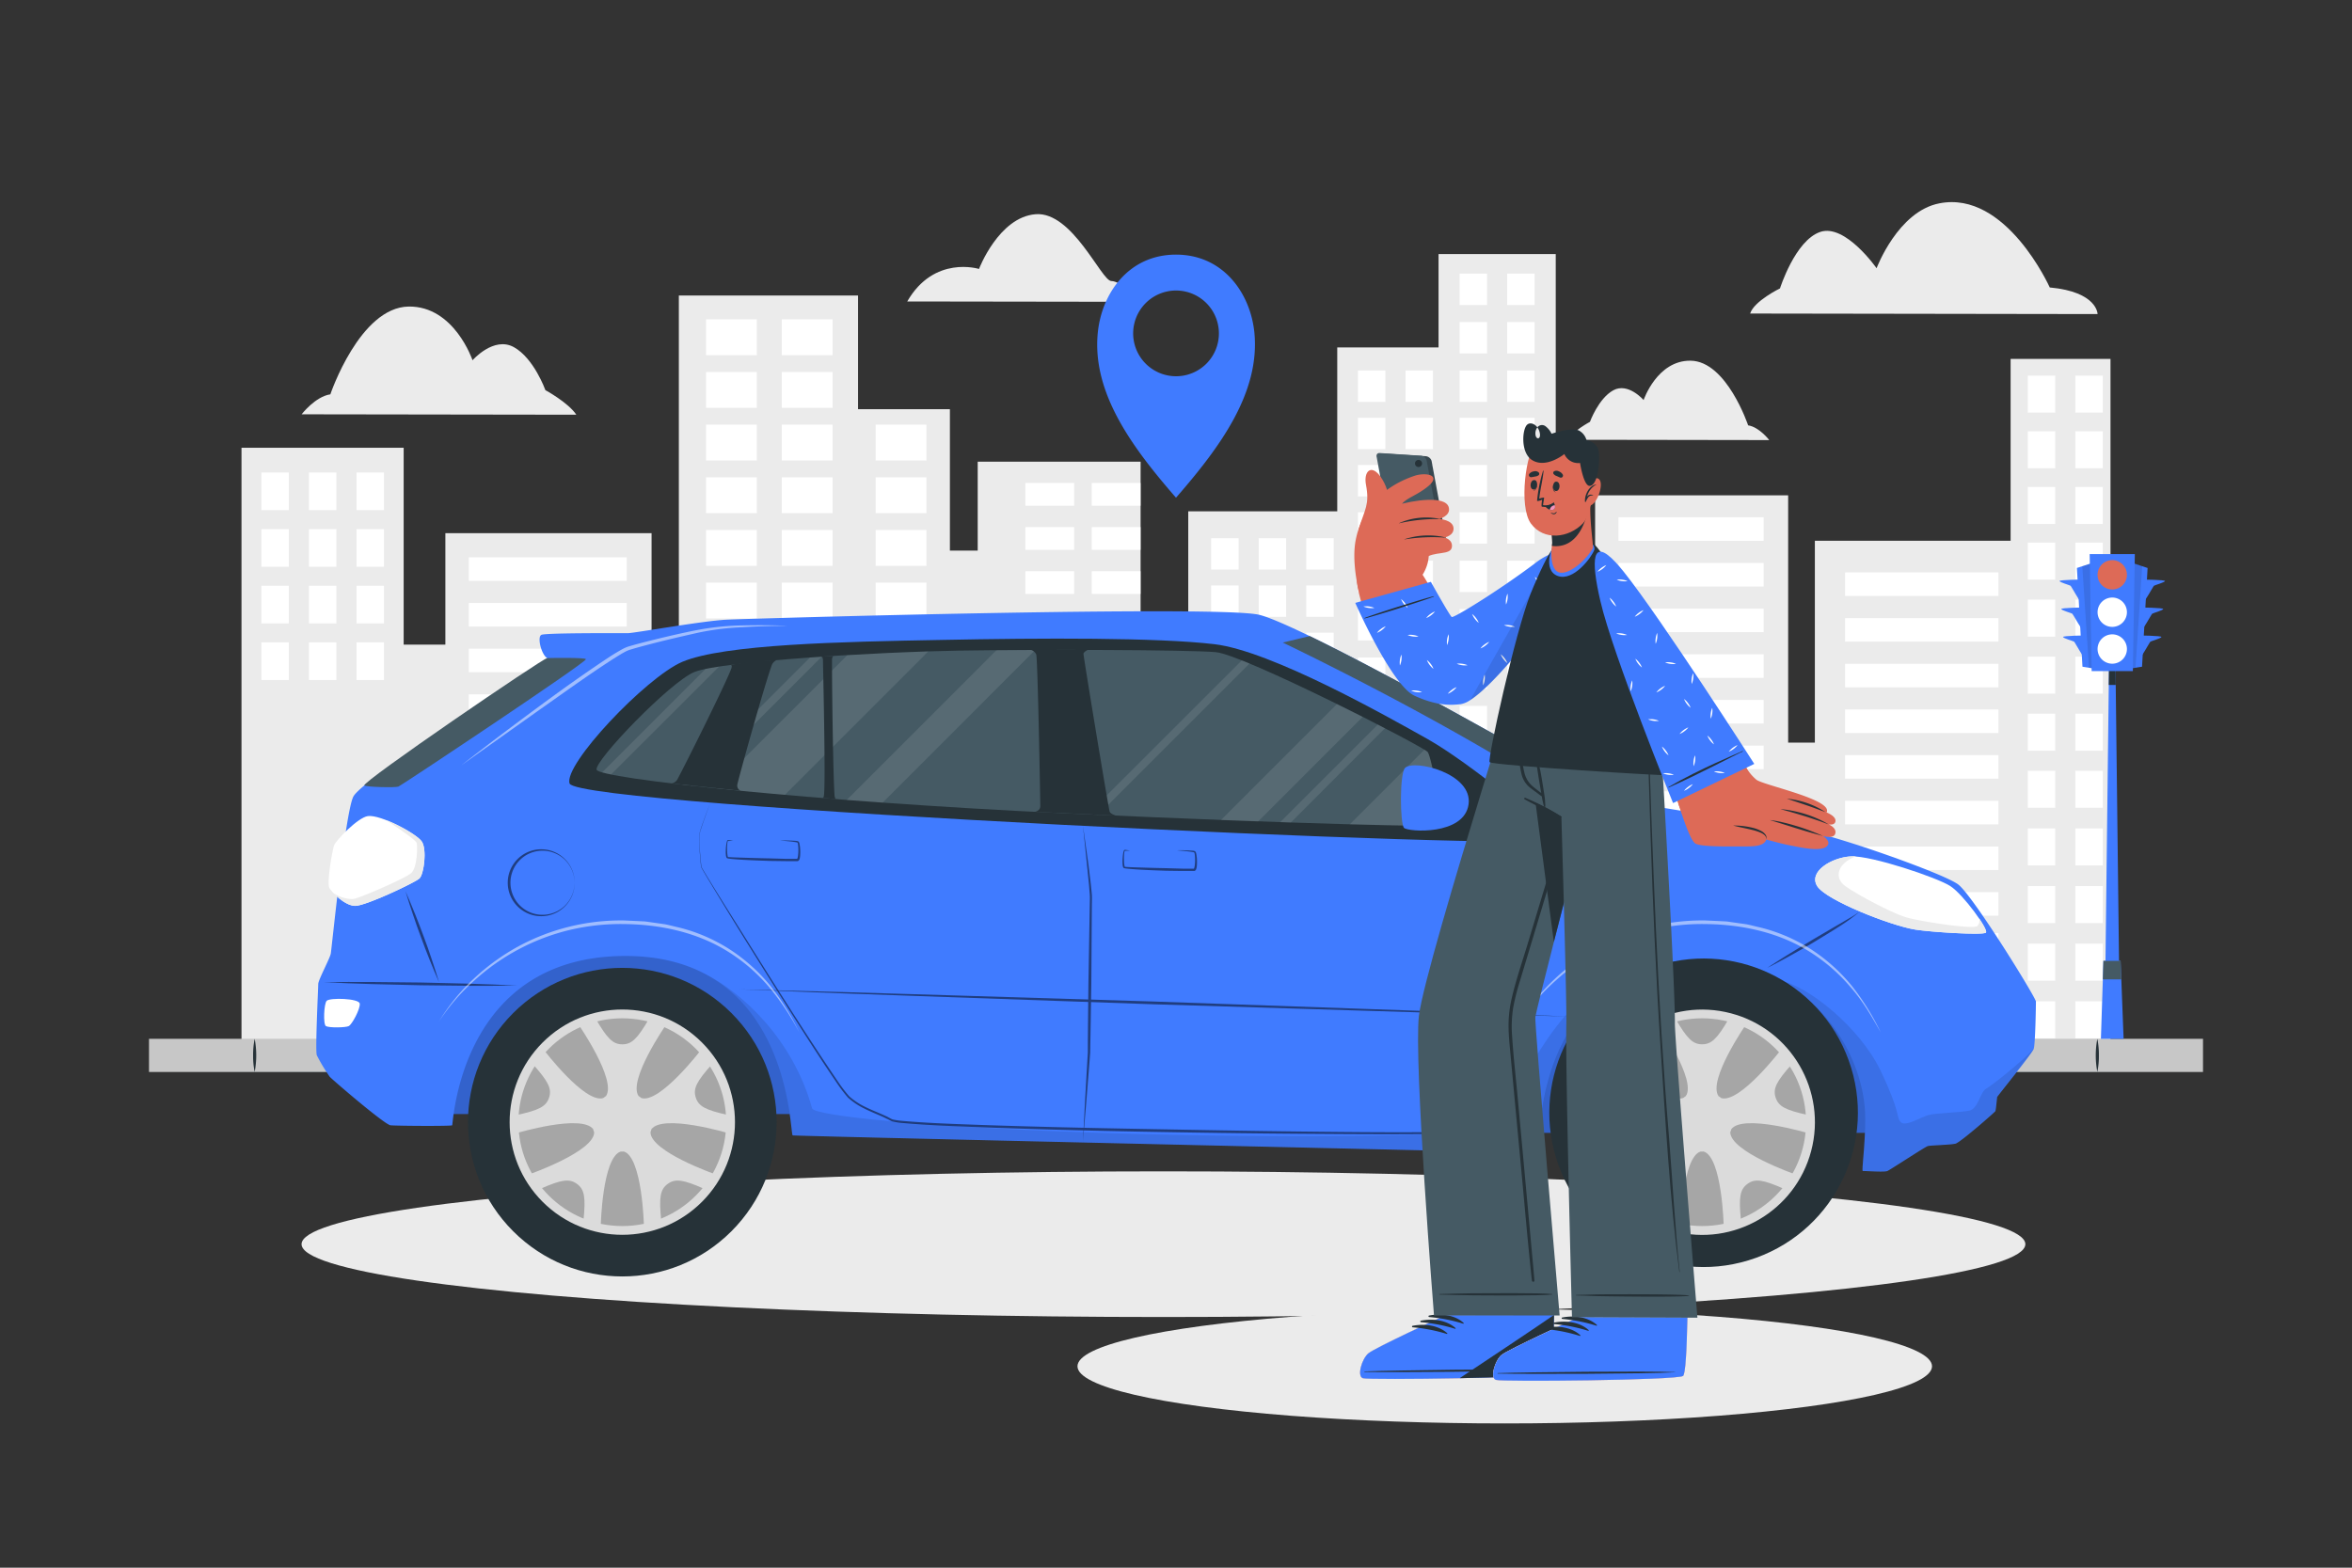 <svg xmlns="http://www.w3.org/2000/svg" viewBox="0 0 750 500"><rect x="0" y="0" width="750" height="500" fill="#333333" stroke="none"/><g id="freepik--background-complete--inject-6"><polygon points="77.01 142.81 128.72 142.81 128.72 205.6 142.02 205.6 142.02 170.05 207.77 170.05 207.77 226.34 216.47 226.34 216.47 94.25 273.61 94.25 273.61 130.51 302.9 130.51 302.9 175.61 311.77 175.61 311.77 147.25 363.71 147.25 363.71 231.91 378.91 231.91 378.91 163.08 426.42 163.08 426.42 110.81 458.72 110.81 458.72 81.03 496.09 81.03 496.09 213.08 508.65 213.08 508.65 157.98 570.2 157.98 570.2 236.85 578.72 236.85 578.72 172.47 641.14 172.47 641.14 114.47 672.99 114.47 672.99 337.29 77.01 337.29 77.01 142.81" style="fill:#ebebeb"></polygon><rect x="83.35" y="150.71" width="8.75" height="12" style="fill:#fff"></rect><rect x="98.52" y="150.71" width="8.75" height="12" style="fill:#fff"></rect><rect x="113.68" y="150.71" width="8.75" height="12" style="fill:#fff"></rect><rect x="83.35" y="168.77" width="8.75" height="12" style="fill:#fff"></rect><rect x="98.52" y="168.77" width="8.75" height="12" style="fill:#fff"></rect><rect x="113.68" y="168.77" width="8.75" height="12" style="fill:#fff"></rect><rect x="83.35" y="186.83" width="8.75" height="12" style="fill:#fff"></rect><rect x="98.52" y="186.83" width="8.75" height="12" style="fill:#fff"></rect><rect x="113.68" y="186.83" width="8.75" height="12" style="fill:#fff"></rect><rect x="83.35" y="204.89" width="8.75" height="12" style="fill:#fff"></rect><rect x="98.52" y="204.89" width="8.75" height="12" style="fill:#fff"></rect><rect x="113.68" y="204.89" width="8.75" height="12" style="fill:#fff"></rect><rect x="386.21" y="171.66" width="8.75" height="10.01" style="fill:#fff"></rect><rect x="401.37" y="171.66" width="8.75" height="10.01" style="fill:#fff"></rect><rect x="416.53" y="171.66" width="8.75" height="10.01" style="fill:#fff"></rect><rect x="386.21" y="186.73" width="8.75" height="10.01" style="fill:#fff"></rect><rect x="401.37" y="186.73" width="8.75" height="10.01" style="fill:#fff"></rect><rect x="416.53" y="186.73" width="8.75" height="10.01" style="fill:#fff"></rect><rect x="386.21" y="201.8" width="8.75" height="10.01" style="fill:#fff"></rect><rect x="401.37" y="201.8" width="8.75" height="10.01" style="fill:#fff"></rect><rect x="416.53" y="201.8" width="8.75" height="10.01" style="fill:#fff"></rect><rect x="386.21" y="216.86" width="8.75" height="10.01" style="fill:#fff"></rect><rect x="401.37" y="216.86" width="8.75" height="10.01" style="fill:#fff"></rect><rect x="416.53" y="216.86" width="8.75" height="10.01" style="fill:#fff"></rect><rect x="386.21" y="232.31" width="8.75" height="10.01" style="fill:#fff"></rect><rect x="401.37" y="232.31" width="8.75" height="10.01" style="fill:#fff"></rect><rect x="416.53" y="232.31" width="8.75" height="10.01" style="fill:#fff"></rect><rect x="386.21" y="247.75" width="8.75" height="10.01" style="fill:#fff"></rect><rect x="401.37" y="247.75" width="8.75" height="10.01" style="fill:#fff"></rect><rect x="416.53" y="247.75" width="8.75" height="10.01" style="fill:#fff"></rect><rect x="386.21" y="263.19" width="8.75" height="10.01" style="fill:#fff"></rect><rect x="401.37" y="263.19" width="8.75" height="10.01" style="fill:#fff"></rect><rect x="416.53" y="263.19" width="8.75" height="10.01" style="fill:#fff"></rect><rect x="386.21" y="278.63" width="8.75" height="10.01" style="fill:#fff"></rect><rect x="401.37" y="278.63" width="8.75" height="10.01" style="fill:#fff"></rect><rect x="416.53" y="278.63" width="8.75" height="10.01" style="fill:#fff"></rect><rect x="149.49" y="177.75" width="50.36" height="7.51" style="fill:#fff"></rect><rect x="149.49" y="192.32" width="50.36" height="7.51" style="fill:#fff"></rect><rect x="149.49" y="206.89" width="50.36" height="7.51" style="fill:#fff"></rect><rect x="149.49" y="221.45" width="50.36" height="7.51" style="fill:#fff"></rect><rect x="149.49" y="236.02" width="50.36" height="7.51" style="fill:#fff"></rect><rect x="149.49" y="250.59" width="50.36" height="7.51" style="fill:#fff"></rect><rect x="149.49" y="265.16" width="50.36" height="7.51" style="fill:#fff"></rect><rect x="149.49" y="279.72" width="50.36" height="7.51" style="fill:#fff"></rect><rect x="516.09" y="164.98" width="46.3" height="7.51" style="fill:#fff"></rect><rect x="516.09" y="179.55" width="46.3" height="7.51" style="fill:#fff"></rect><rect x="516.09" y="194.11" width="46.3" height="7.51" style="fill:#fff"></rect><rect x="516.09" y="208.68" width="46.3" height="7.51" style="fill:#fff"></rect><rect x="516.09" y="223.25" width="46.3" height="7.51" style="fill:#fff"></rect><rect x="516.09" y="237.81" width="46.3" height="7.51" style="fill:#fff"></rect><rect x="516.09" y="252.38" width="46.3" height="7.51" style="fill:#fff"></rect><rect x="516.09" y="266.95" width="46.3" height="7.51" style="fill:#fff"></rect><rect x="516.09" y="280.79" width="46.3" height="7.51" style="fill:#fff"></rect><rect x="516.09" y="294.63" width="46.3" height="7.51" style="fill:#fff"></rect><rect x="516.09" y="308.47" width="46.3" height="7.51" style="fill:#fff"></rect><rect x="516.09" y="322.32" width="46.3" height="7.51" style="fill:#fff"></rect><rect x="588.35" y="182.57" width="48.91" height="7.51" style="fill:#fff"></rect><rect x="588.35" y="197.14" width="48.91" height="7.51" style="fill:#fff"></rect><rect x="588.35" y="211.71" width="48.91" height="7.51" style="fill:#fff"></rect><rect x="588.35" y="226.28" width="48.91" height="7.51" style="fill:#fff"></rect><rect x="588.35" y="240.84" width="48.91" height="7.51" style="fill:#fff"></rect><rect x="588.35" y="255.41" width="48.91" height="7.51" style="fill:#fff"></rect><rect x="588.35" y="269.98" width="48.91" height="7.51" style="fill:#fff"></rect><rect x="588.35" y="284.54" width="48.91" height="7.51" style="fill:#fff"></rect><rect x="588.35" y="297.58" width="48.91" height="7.51" style="fill:#fff"></rect><rect x="588.35" y="310.62" width="48.91" height="7.51" style="fill:#fff"></rect><rect x="588.35" y="323.66" width="48.91" height="7.51" style="fill:#fff"></rect><rect x="326.97" y="154.04" width="15.55" height="7.25" style="fill:#fff"></rect><rect x="326.97" y="168.11" width="15.55" height="7.25" style="fill:#fff"></rect><rect x="326.97" y="182.18" width="15.55" height="7.25" style="fill:#fff"></rect><rect x="326.97" y="196.25" width="15.55" height="7.25" style="fill:#fff"></rect><rect x="326.97" y="210.31" width="15.55" height="7.25" style="fill:#fff"></rect><rect x="326.97" y="224.38" width="15.55" height="7.25" style="fill:#fff"></rect><rect x="326.97" y="238.45" width="15.55" height="7.25" style="fill:#fff"></rect><rect x="326.97" y="252.52" width="15.55" height="7.25" style="fill:#fff"></rect><rect x="348.13" y="154.04" width="15.55" height="7.25" style="fill:#fff"></rect><rect x="348.13" y="168.11" width="15.55" height="7.25" style="fill:#fff"></rect><rect x="348.13" y="182.18" width="15.55" height="7.25" style="fill:#fff"></rect><rect x="348.13" y="196.25" width="15.55" height="7.25" style="fill:#fff"></rect><rect x="348.13" y="210.31" width="15.55" height="7.25" style="fill:#fff"></rect><rect x="348.13" y="224.38" width="15.55" height="7.25" style="fill:#fff"></rect><rect x="348.13" y="238.45" width="15.55" height="7.25" style="fill:#fff"></rect><rect x="348.13" y="252.52" width="15.55" height="7.25" style="fill:#fff"></rect><rect x="225.14" y="101.85" width="16.2" height="11.43" style="fill:#fff"></rect><rect x="249.29" y="101.85" width="16.2" height="11.43" style="fill:#fff"></rect><rect x="225.14" y="118.65" width="16.2" height="11.43" style="fill:#fff"></rect><rect x="249.29" y="118.65" width="16.2" height="11.43" style="fill:#fff"></rect><rect x="225.14" y="135.44" width="16.2" height="11.43" style="fill:#fff"></rect><rect x="249.29" y="135.44" width="16.2" height="11.43" style="fill:#fff"></rect><rect x="225.14" y="152.24" width="16.2" height="11.43" style="fill:#fff"></rect><rect x="249.29" y="152.24" width="16.2" height="11.43" style="fill:#fff"></rect><rect x="225.14" y="169.04" width="16.2" height="11.43" style="fill:#fff"></rect><rect x="249.29" y="169.04" width="16.2" height="11.43" style="fill:#fff"></rect><rect x="225.14" y="185.83" width="16.2" height="11.43" style="fill:#fff"></rect><rect x="249.29" y="185.83" width="16.2" height="11.43" style="fill:#fff"></rect><rect x="225.14" y="202.63" width="16.2" height="11.43" style="fill:#fff"></rect><rect x="249.29" y="202.63" width="16.2" height="11.43" style="fill:#fff"></rect><rect x="225.14" y="219.42" width="16.2" height="11.43" style="fill:#fff"></rect><rect x="249.29" y="219.42" width="16.2" height="11.43" style="fill:#fff"></rect><rect x="279.23" y="135.44" width="16.2" height="11.43" style="fill:#fff"></rect><rect x="279.23" y="152.24" width="16.2" height="11.43" style="fill:#fff"></rect><rect x="279.23" y="169.04" width="16.2" height="11.43" style="fill:#fff"></rect><rect x="279.23" y="185.83" width="16.2" height="11.43" style="fill:#fff"></rect><rect x="279.23" y="202.63" width="16.2" height="11.43" style="fill:#fff"></rect><rect x="279.23" y="219.42" width="16.2" height="11.43" style="fill:#fff"></rect><rect x="225.14" y="236.02" width="16.2" height="11.43" style="fill:#fff"></rect><rect x="249.29" y="236.02" width="16.2" height="11.43" style="fill:#fff"></rect><rect x="279.23" y="236.02" width="16.2" height="11.43" style="fill:#fff"></rect><rect x="225.14" y="252.62" width="16.2" height="11.43" style="fill:#fff"></rect><rect x="249.29" y="252.62" width="16.2" height="11.43" style="fill:#fff"></rect><rect x="279.23" y="252.62" width="16.2" height="11.43" style="fill:#fff"></rect><rect x="225.14" y="269.21" width="16.2" height="11.43" style="fill:#fff"></rect><rect x="249.29" y="269.21" width="16.2" height="11.43" style="fill:#fff"></rect><rect x="279.23" y="269.21" width="16.2" height="11.43" style="fill:#fff"></rect><rect x="225.14" y="285.81" width="16.2" height="11.43" style="fill:#fff"></rect><rect x="249.29" y="285.81" width="16.2" height="11.43" style="fill:#fff"></rect><rect x="279.23" y="285.81" width="16.2" height="11.43" style="fill:#fff"></rect><rect x="225.14" y="302.4" width="16.2" height="11.43" style="fill:#fff"></rect><rect x="249.29" y="302.4" width="16.2" height="11.43" style="fill:#fff"></rect><rect x="279.23" y="302.4" width="16.2" height="11.43" style="fill:#fff"></rect><rect x="433.02" y="118.17" width="8.75" height="10.01" style="fill:#fff"></rect><rect x="448.18" y="118.17" width="8.75" height="10.01" style="fill:#fff"></rect><rect x="433.02" y="133.24" width="8.75" height="10.01" style="fill:#fff"></rect><rect x="448.18" y="133.24" width="8.75" height="10.01" style="fill:#fff"></rect><rect x="433.02" y="148.31" width="8.75" height="10.01" style="fill:#fff"></rect><rect x="448.18" y="148.31" width="8.75" height="10.01" style="fill:#fff"></rect><rect x="433.02" y="163.38" width="8.75" height="10.01" style="fill:#fff"></rect><rect x="448.18" y="163.38" width="8.75" height="10.01" style="fill:#fff"></rect><rect x="433.02" y="178.82" width="8.75" height="10.01" style="fill:#fff"></rect><rect x="448.18" y="178.82" width="8.75" height="10.01" style="fill:#fff"></rect><rect x="433.02" y="194.26" width="8.75" height="10.01" style="fill:#fff"></rect><rect x="448.18" y="194.26" width="8.75" height="10.01" style="fill:#fff"></rect><rect x="433.02" y="209.7" width="8.75" height="10.01" style="fill:#fff"></rect><rect x="448.18" y="209.7" width="8.75" height="10.01" style="fill:#fff"></rect><rect x="433.02" y="225.14" width="8.75" height="10.01" style="fill:#fff"></rect><rect x="448.18" y="225.14" width="8.75" height="10.01" style="fill:#fff"></rect><rect x="433.02" y="240.75" width="8.75" height="10.01" style="fill:#fff"></rect><rect x="448.18" y="240.75" width="8.75" height="10.01" style="fill:#fff"></rect><rect x="433.02" y="256.36" width="8.75" height="10.01" style="fill:#fff"></rect><rect x="448.18" y="256.36" width="8.75" height="10.01" style="fill:#fff"></rect><rect x="433.02" y="271.96" width="8.75" height="10.01" style="fill:#fff"></rect><rect x="448.18" y="271.96" width="8.75" height="10.01" style="fill:#fff"></rect><rect x="433.02" y="287.57" width="8.75" height="10.01" style="fill:#fff"></rect><rect x="448.18" y="287.57" width="8.75" height="10.01" style="fill:#fff"></rect><rect x="646.62" y="119.8" width="8.75" height="11.8" style="fill:#fff"></rect><rect x="661.78" y="119.8" width="8.75" height="11.8" style="fill:#fff"></rect><rect x="646.62" y="137.55" width="8.75" height="11.8" style="fill:#fff"></rect><rect x="661.78" y="137.55" width="8.75" height="11.8" style="fill:#fff"></rect><rect x="646.62" y="155.31" width="8.75" height="11.8" style="fill:#fff"></rect><rect x="661.78" y="155.31" width="8.75" height="11.8" style="fill:#fff"></rect><rect x="646.62" y="173.06" width="8.75" height="11.8" style="fill:#fff"></rect><rect x="661.78" y="173.06" width="8.75" height="11.8" style="fill:#fff"></rect><rect x="646.62" y="191.25" width="8.75" height="11.8" style="fill:#fff"></rect><rect x="661.78" y="191.25" width="8.75" height="11.8" style="fill:#fff"></rect><rect x="646.62" y="209.44" width="8.75" height="11.8" style="fill:#fff"></rect><rect x="661.78" y="209.44" width="8.75" height="11.8" style="fill:#fff"></rect><rect x="646.62" y="227.63" width="8.75" height="11.8" style="fill:#fff"></rect><rect x="661.78" y="227.63" width="8.75" height="11.8" style="fill:#fff"></rect><rect x="646.62" y="245.83" width="8.75" height="11.8" style="fill:#fff"></rect><rect x="661.78" y="245.83" width="8.75" height="11.8" style="fill:#fff"></rect><rect x="646.62" y="264.21" width="8.75" height="11.8" style="fill:#fff"></rect><rect x="661.78" y="264.21" width="8.75" height="11.8" style="fill:#fff"></rect><rect x="646.62" y="282.6" width="8.75" height="11.8" style="fill:#fff"></rect><rect x="661.78" y="282.6" width="8.75" height="11.8" style="fill:#fff"></rect><rect x="646.62" y="300.98" width="8.75" height="11.8" style="fill:#fff"></rect><rect x="661.78" y="300.98" width="8.75" height="11.8" style="fill:#fff"></rect><rect x="646.62" y="319.37" width="8.75" height="11.8" style="fill:#fff"></rect><rect x="661.78" y="319.37" width="8.75" height="11.8" style="fill:#fff"></rect><rect x="465.44" y="118.17" width="8.75" height="10.01" style="fill:#fff"></rect><rect x="480.6" y="118.17" width="8.75" height="10.01" style="fill:#fff"></rect><rect x="465.44" y="102.72" width="8.75" height="10.01" style="fill:#fff"></rect><rect x="480.6" y="102.72" width="8.75" height="10.01" style="fill:#fff"></rect><rect x="465.44" y="87.27" width="8.75" height="10.01" style="fill:#fff"></rect><rect x="480.6" y="87.27" width="8.75" height="10.01" style="fill:#fff"></rect><rect x="465.44" y="133.24" width="8.75" height="10.01" style="fill:#fff"></rect><rect x="480.6" y="133.24" width="8.75" height="10.01" style="fill:#fff"></rect><rect x="465.44" y="148.31" width="8.75" height="10.01" style="fill:#fff"></rect><rect x="480.6" y="148.31" width="8.75" height="10.01" style="fill:#fff"></rect><rect x="465.44" y="163.38" width="8.75" height="10.01" style="fill:#fff"></rect><rect x="480.6" y="163.38" width="8.75" height="10.01" style="fill:#fff"></rect><rect x="465.44" y="178.82" width="8.75" height="10.01" style="fill:#fff"></rect><rect x="480.6" y="178.82" width="8.75" height="10.01" style="fill:#fff"></rect><rect x="465.44" y="194.26" width="8.75" height="10.01" style="fill:#fff"></rect><rect x="480.6" y="194.26" width="8.75" height="10.01" style="fill:#fff"></rect><rect x="465.44" y="209.7" width="8.75" height="10.01" style="fill:#fff"></rect><rect x="480.6" y="209.7" width="8.75" height="10.01" style="fill:#fff"></rect><rect x="465.44" y="225.14" width="8.75" height="10.01" style="fill:#fff"></rect><rect x="480.6" y="225.14" width="8.75" height="10.01" style="fill:#fff"></rect><rect x="465.44" y="240.75" width="8.75" height="10.01" style="fill:#fff"></rect><rect x="480.6" y="240.75" width="8.75" height="10.01" style="fill:#fff"></rect><rect x="465.44" y="256.36" width="8.75" height="10.01" style="fill:#fff"></rect><rect x="480.6" y="256.36" width="8.75" height="10.01" style="fill:#fff"></rect><rect x="465.44" y="271.96" width="8.75" height="10.01" style="fill:#fff"></rect><rect x="480.6" y="271.96" width="8.75" height="10.01" style="fill:#fff"></rect><rect x="465.44" y="287.57" width="8.75" height="10.01" style="fill:#fff"></rect><rect x="480.6" y="287.57" width="8.75" height="10.01" style="fill:#fff"></rect><path d="M183.78,132.27l-87.6-.13s4.36-5.67,9.16-6.37c0,0,9.38-27.79,25-28,14.54-.16,20.34,17.13,20.34,17.13s6.75-7.74,13.18-4.18,10.05,13.71,10.05,13.71S181.17,128.37,183.78,132.27Z" style="fill:#ebebeb"></path><path d="M558.08,100l110.79.17s0-7.08-15.25-8.49c0,0-13.89-31-35.17-26.83C605.2,67.37,598.4,85.55,598.4,85.55s-10-14.33-18-11.57-12.8,18-12.8,18S559.34,96,558.08,100Z" style="fill:#ebebeb"></path><path d="M289.3,96.15l75.34.11s-7.1-6.63-10.26-6.63S342,67.4,330.24,68.32s-18.06,17.46-18.06,17.46S297.87,81.27,289.3,96.15Z" style="fill:#ebebeb"></path><path d="M499.75,140.26l64.42.1s-3.2-4.18-6.73-4.7c0,0-6.83-20.46-18.33-20.62-10.69-.15-15,12.55-15,12.55s-4.94-5.71-9.67-3.11S507,134.54,507,134.54,501.68,137.4,499.75,140.26Z" style="fill:#ebebeb"></path></g><g id="freepik--Shadow--inject-6"><ellipse cx="371" cy="396.82" rx="274.84" ry="23.23" style="fill:#ebebeb"></ellipse><ellipse cx="479.83" cy="435.76" rx="136.25" ry="18.23" style="fill:#ebebeb"></ellipse></g><g id="freepik--Floor--inject-6"><polygon points="47.51 341.89 129.38 341.65 211.25 341.56 375 341.39 538.75 341.56 620.62 341.65 702.49 341.89 620.62 342.14 538.75 342.23 375 342.39 211.25 342.23 129.38 342.14 47.51 341.89" style="fill:#263238"></polygon><rect x="47.51" y="331.32" width="654.98" height="10.58" style="fill:#c7c7c7"></rect><path d="M81.21,331.32a28.18,28.18,0,0,1,0,10.57,24.22,24.22,0,0,1-.5-5.28A24.89,24.89,0,0,1,81.21,331.32Z" style="fill:#263238"></path><path d="M120.38,331.32a24.89,24.89,0,0,1,.5,5.29,24.22,24.22,0,0,1-.5,5.28,24.85,24.85,0,0,1-.5-5.28A25.55,25.55,0,0,1,120.38,331.32Z" style="fill:#263238"></path><path d="M159.55,331.32a28.18,28.18,0,0,1,0,10.57,28.18,28.18,0,0,1,0-10.57Z" style="fill:#263238"></path><path d="M198.73,331.32a28.75,28.75,0,0,1,0,10.57,28.18,28.18,0,0,1,0-10.57Z" style="fill:#263238"></path><path d="M237.9,331.32a28.18,28.18,0,0,1,0,10.57,28.18,28.18,0,0,1,0-10.57Z" style="fill:#263238"></path><path d="M277.07,331.32a25.55,25.55,0,0,1,.5,5.29,24.85,24.85,0,0,1-.5,5.28,24.22,24.22,0,0,1-.5-5.28A25.55,25.55,0,0,1,277.07,331.32Z" style="fill:#263238"></path><path d="M316.24,331.32a24.89,24.89,0,0,1,.5,5.29,24.22,24.22,0,0,1-.5,5.28,28.18,28.18,0,0,1,0-10.57Z" style="fill:#263238"></path><path d="M355.41,331.32a28.18,28.18,0,0,1,0,10.57,28.18,28.18,0,0,1,0-10.57Z" style="fill:#263238"></path><path d="M394.59,331.32a28.18,28.18,0,0,1,0,10.57,28.18,28.18,0,0,1,0-10.57Z" style="fill:#263238"></path><path d="M433.76,331.32a28.18,28.18,0,0,1,0,10.57,24.22,24.22,0,0,1-.5-5.28A24.89,24.89,0,0,1,433.76,331.32Z" style="fill:#263238"></path><path d="M472.93,331.32a25.55,25.55,0,0,1,.5,5.29,24.22,24.22,0,0,1-.5,5.28,24.85,24.85,0,0,1-.5-5.28A25.55,25.55,0,0,1,472.93,331.32Z" style="fill:#263238"></path><path d="M512.1,331.32a28.18,28.18,0,0,1,0,10.57,28.18,28.18,0,0,1,0-10.57Z" style="fill:#263238"></path><path d="M551.28,331.32a28.75,28.75,0,0,1,0,10.57,28.18,28.18,0,0,1,0-10.57Z" style="fill:#263238"></path><path d="M590.45,331.32a28.18,28.18,0,0,1,0,10.57,28.18,28.18,0,0,1,0-10.57Z" style="fill:#263238"></path><path d="M629.62,331.32a25.55,25.55,0,0,1,.5,5.29,24.85,24.85,0,0,1-.5,5.28,24.22,24.22,0,0,1-.5-5.28A24.89,24.89,0,0,1,629.62,331.32Z" style="fill:#263238"></path><path d="M668.79,331.32a24.89,24.89,0,0,1,.5,5.29,24.22,24.22,0,0,1-.5,5.28,28.18,28.18,0,0,1,0-10.57Z" style="fill:#263238"></path></g><g id="freepik--traffic-light--inject-6"><polygon points="675.81 314.93 671.29 314.93 672.44 218.45 672.54 210.41 674.56 210.41 674.66 218.45 675.81 314.93" style="fill:#407BFF"></polygon><polygon points="674.66 218.45 672.44 218.45 672.54 210.41 674.56 210.41 674.66 218.45" style="fill:#263238"></polygon><polygon points="662.28 181.15 664.05 212.64 666.13 212.97 668.02 213.27 668.02 179.27 664 180.59 662.28 181.15" style="fill:#407BFF"></polygon><path d="M664.24,184.83s-7.67.07-7.51.5,3.24,1.29,3.52,1.49,3.2,5.79,4,5.79S664.24,184.83,664.24,184.83Z" style="fill:#407BFF"></path><path d="M664.8,193.74s-7.66.08-7.51.51,3.25,1.29,3.52,1.49,3.21,5.78,4,5.78S664.8,193.74,664.8,193.74Z" style="fill:#407BFF"></path><path d="M665.37,202.66s-7.67.08-7.51.51,3.24,1.29,3.52,1.48,3.2,5.79,4,5.79S665.37,202.66,665.37,202.66Z" style="fill:#407BFF"></path><polygon points="664 180.59 666.13 212.97 668.02 213.27 668.02 179.27 664 180.59" style="opacity:0.1"></polygon><polygon points="684.82 181.15 683.05 212.64 680.97 212.97 679.08 213.27 679.08 179.27 683.1 180.59 684.82 181.15" style="fill:#407BFF"></polygon><path d="M682.87,184.83s7.66.07,7.5.5-3.24,1.29-3.52,1.49-3.2,5.79-4,5.79S682.87,184.83,682.87,184.83Z" style="fill:#407BFF"></path><path d="M682.3,193.74s7.67.08,7.51.51-3.25,1.29-3.52,1.49-3.21,5.78-4,5.78S682.3,193.74,682.3,193.74Z" style="fill:#407BFF"></path><path d="M681.74,202.66s7.66.08,7.5.51-3.24,1.29-3.52,1.48-3.2,5.79-4,5.79S681.74,202.66,681.74,202.66Z" style="fill:#407BFF"></path><polygon points="683.1 180.59 680.97 212.97 679.08 213.27 679.08 179.27 683.1 180.59" style="opacity:0.1"></polygon><polygon points="680.75 176.71 680.12 214.04 666.98 214.04 666.35 176.71 680.75 176.71" style="fill:#407BFF"></polygon><path d="M678.23,183.33a4.68,4.68,0,1,1-4.68-4.68A4.68,4.68,0,0,1,678.23,183.33Z" style="fill:#dd6a57"></path><path d="M678.23,207a4.68,4.68,0,1,1-4.68-4.68A4.68,4.68,0,0,1,678.23,207Z" style="fill:#fff"></path><path d="M678.23,195.27a4.68,4.68,0,1,1-4.68-4.69A4.68,4.68,0,0,1,678.23,195.27Z" style="fill:#fff"></path><polygon points="677.17 331.32 669.93 331.32 670.55 312.36 670.74 306.47 676.21 306.47 676.44 312.36 677.17 331.32" style="fill:#407BFF"></polygon><polygon points="676.44 312.36 670.55 312.36 670.74 306.47 676.21 306.47 676.44 312.36" style="fill:#455a64"></polygon></g><g id="freepik--Car--inject-6"><path d="M140,355.29H259s-13-55.59-59.49-55.59S142,342.88,140,355.29Z" style="fill:#407BFF"></path><path d="M140,355.29H259s-13-55.59-59.49-55.59S142,342.88,140,355.29Z" style="opacity:0.2"></path><path d="M485.3,361.29h119s-13-55.59-59.49-55.59S487.35,348.88,485.3,361.29Z" style="fill:#407BFF"></path><path d="M485.3,361.29h119s-13-55.59-59.49-55.59S487.35,348.88,485.3,361.29Z" style="opacity:0.2"></path><path d="M112.77,253.9c-2.55,4-7,48.69-7.29,50.25s-4,8.4-4,9.7-1,21.42-.45,22.72a56.73,56.73,0,0,0,4.1,6.84c.65.78,17.51,15.29,19.4,15.49s19.33.32,19.66,0,2.34-54,55.26-54,52.34,57,53.32,57.22,237.87,5.6,237.87,5.6c0-8.73.68-60.67,52.59-60.67,33.82,0,50.91,27.87,51.5,48.43.24,8.56-1.19,18-.72,18,1.56,0,6.9.39,7.81,0s12-7.69,12.89-7.95,7.29-.39,8.85-.78,12.5-10,12.7-10.35.52-4.16.58-4.49,11.14-13.87,11.66-15.36.71-13.87.71-15.11-20.11-33.85-24.8-37.36-38.08-15.23-47.85-17-63.47-9.77-65.42-11.13S417.49,200,401.54,196.09c-12.89-3.12-162.09,1.17-169.9,1.56s-29.43,4.3-31.51,4.3-26-.13-27.47.52,0,6.38,1.82,7.42S117.2,246.87,112.77,253.9Z" style="fill:#407BFF"></path><path d="M116.19,250.51c.56.52,9.89.75,10.87.36s59.74-39.48,59.78-40.62c0-.57-11-.42-12.36-.36S115.11,249.53,116.19,250.51Z" style="fill:#455a64"></path><path d="M181.63,249.89c2.55,7.52,311.18,21.58,312.87,17.94,1.25-2.7-26.36-24.87-39.25-32.1s-49.8-28.12-68-30.27-55-2-87.1-1.36c-31.84.58-69.33,1.36-82.61,7C205.93,216.1,179.61,243.91,181.63,249.89Z" style="fill:#263238"></path><path d="M190.24,245.5c.77,2.83,68.93,10.16,148.81,13.87s119.32,4.29,120.3,3.9-2.74-21.67-4.1-23.43S396.66,208.79,387.68,208s-57.52-.88-82-.49-75.57,3.32-84.27,6.83C213.74,217.44,189.45,242.67,190.24,245.5Z" style="fill:#455a64"></path><g style="opacity:0.1"><path d="M296,207.76l-45.75,45.75c-8.16-.72-15.71-1.44-22.49-2.13L270.15,209C279.19,208.42,288.2,208,296,207.76Z" style="fill:#fff"></path><path d="M459.19,258.76l-4.61,4.61q-7,0-24.15-.46l23.8-23.79a6.5,6.5,0,0,1,1,.71C456.22,241.09,458.4,252.31,459.19,258.76Z" style="fill:#fff"></path><path d="M330.1,207.32,281.45,256c-3.9-.27-7.73-.55-11.46-.84l47.74-47.75C321.65,207.35,325.82,207.32,330.1,207.32Z" style="fill:#fff"></path><path d="M434.53,228.64,401.19,262l-11.86-.44,37-37C429.14,225.93,431.9,227.3,434.53,228.64Z" style="fill:#fff"></path><path d="M262,209.46l-41.15,41.17h0l-3.14-.35,40.56-40.56Z" style="fill:#fff"></path><path d="M441.62,232.27l-30,30.06-3.38-.12,31.12-31.13Z" style="fill:#fff"></path><path d="M398.45,211.62,350.2,259.87l-3.36-.14L396,210.61Z" style="fill:#fff"></path><path d="M229.3,212.6,194.86,247c-1.15-.23-2.1-.45-2.83-.67l33-33C226.28,213.09,227.7,212.84,229.3,212.6Z" style="fill:#fff"></path></g><path d="M233,212.08c.32,0,.47.42.19,1.17-1.6,4.43-14.09,29.52-17.21,35.38a2.76,2.76,0,0,1-1.77,1.24l22,2.35a1.79,1.79,0,0,1-1.09-2c.22-1.39,8.39-30.88,11-38.13a3.09,3.09,0,0,1,1.47-1.54c.44,0-3.75.06-7.73.47C236.32,211.4,233,212.08,233,212.08Z" style="fill:#263238"></path><path d="M262,209.46s.4.22.42,1c.14,6.94.92,41.69.25,43.59a.75.75,0,0,1-.32.46l4.16.33a2,2,0,0,1-.38-1c-.47-5.87-.89-37.73-.81-43.62a1.79,1.79,0,0,1,.39-1Z" style="fill:#263238"></path><path d="M330.43,208.75c.49,1.54,1.3,46.91,1.3,48.37s-1.67,1.81-1.67,1.81l25.79,1.2s-1.67-.47-2-1.25-8.4-49.7-8.35-50.34,1.32-1.24,1.32-1.24h-18A2.74,2.74,0,0,1,330.43,208.75Z" style="fill:#263238"></path><path d="M117.33,260.28c-3.17.4-10.29,7.81-10.81,9.37s-2.47,12.11-1.43,13.67,4.82,5.47,8.07,5.6,19.14-7.42,20.57-8.72,2.47-9.23.78-11.78S121.36,259.76,117.33,260.28Z" style="fill:#fff"></path><path d="M133.73,280.2c-1.43,1.3-17.32,8.85-20.57,8.72-2.48-.1-5.27-2.4-6.91-4.18a10.54,10.54,0,0,0,6.36,2c1.75-.16,16.63-6.56,18.54-8.31s2-8.34,1.74-9.53-9.86-7.38-9.86-7.38c4.75,1.83,10.34,5.17,11.48,6.89C136.2,271,135.16,278.89,133.73,280.2Z" style="fill:#ebebeb"></path><path d="M104.18,319.19c-.88.88-1.18,7.49-.26,8.07s6.25.52,7.29,0,3.71-5.47,3.51-7.16S105.22,318.15,104.18,319.19Z" style="fill:#fff"></path><path d="M579.45,282.6c2.81,4.55,23.44,12.6,31.15,13.87,4.86.8,21.68,1.86,22.66,1s-7.13-12.11-11.33-14.85-25.19-9.76-31.54-9.47S576.62,278,579.45,282.6Z" style="fill:#fff"></path><path d="M633.26,297.45c-1,.88-17.8-.18-22.66-1-7.71-1.27-28.34-9.32-31.15-13.87s4.59-9.17,10.94-9.47a12.65,12.65,0,0,1,1.48,0c-5.91,2.18-7.12,6.8-3.52,9.44s15.14,8.81,19.75,10.1c4.44,1.25,21,3.83,22.44,2.7a2.88,2.88,0,0,0,.63-2.38C632.69,295.3,633.63,297.12,633.26,297.45Z" style="fill:#ebebeb"></path><g style="opacity:0.5"><path d="M183.23,281.54a10.54,10.54,0,0,1-3,7.44,10.67,10.67,0,0,1-15.08.22,10.66,10.66,0,0,1,0-15.31,10.65,10.65,0,0,1,15.08.22A10.52,10.52,0,0,1,183.23,281.54Zm0,0a10.42,10.42,0,0,0-3.11-7.34,10.3,10.3,0,0,0-7.34-2.88,10.2,10.2,0,0,0-7.12,3.1,10.23,10.23,0,0,0,0,14.25,10.2,10.2,0,0,0,7.12,3.1,10.3,10.3,0,0,0,7.34-2.88A10.46,10.46,0,0,0,183.23,281.54Z"></path><path d="M140,313.27c-1.06-2.36-2-4.74-3-7.14s-1.84-4.8-2.76-7.21-1.75-4.84-2.57-7.28-1.64-4.89-2.36-7.37c1.07,2.36,2,4.74,3,7.13s1.84,4.81,2.77,7.22,1.75,4.84,2.57,7.28S139.26,310.79,140,313.27Z"></path><path d="M103.36,313.27c5.13-.1,10.25-.09,15.38-.07l15.37.16,15.37.37c5.12.16,10.24.33,15.36.6-5.12.1-10.25.09-15.37.08l-15.38-.17-15.37-.37C113.6,313.71,108.48,313.54,103.36,313.27Z"></path><path d="M345.34,263.4l1.76,12.49.76,6.26c.12,1.05.23,2.09.31,3.15s0,2.1,0,3.16L348,313.68l-.2,12.62-.11,6.3-.05,3.16-.24,3.14-1,12.58L345.34,364l.64-12.59.72-12.58.18-3.15,0-3.15.06-6.3.13-12.59.43-25.2c0-1.05.09-2.11,0-3.14s-.15-2.09-.25-3.13l-.63-6.27Z"></path><path d="M483.83,269.13,486,281.68,487,288l.26,1.57a8.53,8.53,0,0,1,.19,1.59c0,1.06,0,2.12,0,3.19-.07,8.49-.28,17-.54,25.46q-.1,3.18-.27,6.36a23.53,23.53,0,0,1-1.22,6.28c-1.16,4.09-2.49,8.12-3.95,12.12a93.14,93.14,0,0,1-5.08,11.7l-.79,1.4c-.27.46-.58.9-.87,1.35a12.07,12.07,0,0,1-1,1.29l-.52.63a2,2,0,0,1-.93.28c-2.15.22-4.26.25-6.39.32-17,.35-33.95.2-50.93.08s-33.95-.37-50.93-.68-33.94-.78-50.91-1.4c-8.48-.35-17-.63-25.44-1.39a19.56,19.56,0,0,1-3.22-.51c-.6-.23-.95-.51-1.46-.73s-.94-.46-1.42-.68c-1.93-.87-3.91-1.64-5.83-2.6a22.37,22.37,0,0,1-5.35-3.56,50.69,50.69,0,0,1-3.86-5.14c-4.78-7-9.35-14.18-13.91-21.33s-9.08-14.35-13.57-21.55-8.92-14.45-13.3-21.72l-1.62-2.74-.39-.72-.19-.36a1.83,1.83,0,0,1-.05-.4l-.16-1.58c-.18-2.12-.34-4.24-.42-6.36,0-.53,0-1.06,0-1.6a9.45,9.45,0,0,1,.34-1.56c.29-1,.64-2,1-3,.71-2,1.47-4,2.26-5.95q-1.16,3-2.21,6c-.34,1-.68,2-1,3a9.53,9.53,0,0,0-.33,1.55c0,.53,0,1.06,0,1.59.09,2.11.28,4.23.47,6.34l.17,1.58a2.44,2.44,0,0,0,.06.39l.19.34c.13.22.24.44.38.67l1.64,2.73c4.43,7.23,9,14.42,13.48,21.6,9,14.35,18.07,28.74,27.6,42.78a50.4,50.4,0,0,0,3.78,5,22.1,22.1,0,0,0,5.22,3.45c1.89.93,3.86,1.69,5.81,2.57.49.22,1,.44,1.45.68s1,.56,1.39.7a20.64,20.64,0,0,0,3.06.46c8.43.74,16.93,1,25.41,1.31,17,.58,33.93.95,50.9,1.26s33.94.64,50.92.83,34,.37,50.91.07c2.11-.06,4.25-.09,6.33-.3.24,0,.55-.1.59-.11l.5-.6a10.47,10.47,0,0,0,.94-1.25c.28-.44.59-.87.86-1.32l.78-1.37A91.63,91.63,0,0,0,481,344.35q2.21-6,4-12.07a23.61,23.61,0,0,0,1.22-6.17l.29-6.36c.34-8.48.62-17,.76-25.45,0-1.06,0-2.12,0-3.17a9.44,9.44,0,0,0-.18-1.58l-.25-1.57-1-6.28Z"></path><path d="M593.07,290.71a58,58,0,0,1-7,5.05c-2.43,1.57-4.91,3.05-7.37,4.56s-5,2.91-7.51,4.31-5.06,2.77-7.65,4.06c2.41-1.6,4.86-3.13,7.31-4.65l7.4-4.48,7.46-4.37,3.74-2.18A35.65,35.65,0,0,0,593.07,290.71Z"></path><polygon points="235.74 315.54 268.8 316.41 301.87 317.41 368 319.43 434.12 321.74 467.18 322.9 500.23 324.2 467.16 323.33 434.1 322.33 367.97 320.31 301.85 318 268.79 316.83 235.74 315.54"></polygon><path d="M233.79,268.15l-1.3.07h-.32c-.07,0-.08.06-.12.16a4.25,4.25,0,0,0-.12.62,16.71,16.71,0,0,0-.05,2.55,10.35,10.35,0,0,0,.11,1.26,2.44,2.44,0,0,0,.14.55l0,0h.1l.24,0c.84.08,1.71.1,2.56.13,3.44.11,6.89.22,10.33.28l5.16.15,2.58,0h1.1a2,2,0,0,0,.14-.32,5.13,5.13,0,0,0,.12-.59,14.06,14.06,0,0,0,.11-2.52,10.37,10.37,0,0,0-.11-1.25,2,2,0,0,0-.14-.48,1.46,1.46,0,0,0-.48-.14c-1.67-.29-3.41-.39-5.12-.56a47.48,47.48,0,0,1,5.19.14,1.39,1.39,0,0,1,.73.22,1.56,1.56,0,0,1,.3.72,10,10,0,0,1,.19,1.32,15.52,15.52,0,0,1,0,2.64,5.65,5.65,0,0,1-.11.68,1.21,1.21,0,0,1-.47.79.42.42,0,0,1-.25.08l-.2,0-.35,0h-3.24l-5.18-.07c-3.44-.13-6.89-.23-10.33-.48-.87-.08-1.72-.13-2.6-.26a1.29,1.29,0,0,1-.38-.08.65.65,0,0,1-.22-.08.51.51,0,0,1-.16-.23,2.42,2.42,0,0,1-.16-.7,9.77,9.77,0,0,1-.05-1.32,16.23,16.23,0,0,1,.25-2.6,3.83,3.83,0,0,1,.18-.64.6.6,0,0,1,.08-.16.25.25,0,0,1,.21-.1l.32,0Z"></path><path d="M360.34,271.28l-1.29.07h-.32c-.07,0-.09.06-.13.16a3.22,3.22,0,0,0-.11.62,16.68,16.68,0,0,0-.06,2.55c0,.43.05.85.11,1.26a2.42,2.42,0,0,0,.15.55s0,.05,0,0h.09l.25,0c.84.08,1.71.1,2.56.13,3.44.11,6.88.22,10.32.28l5.17.15,2.57,0h1.06c.06,0,.1,0,0,0a1.11,1.11,0,0,0,.13-.31,5.11,5.11,0,0,0,.13-.59,15.1,15.1,0,0,0,.11-2.52,10.37,10.37,0,0,0-.12-1.25,2.17,2.17,0,0,0-.13-.48,1.46,1.46,0,0,0-.48-.14c-1.68-.29-3.41-.39-5.12-.56a49.91,49.91,0,0,1,5.18.13,1.37,1.37,0,0,1,.73.23,1.59,1.59,0,0,1,.31.72c.09.44.14.88.19,1.32a15.52,15.52,0,0,1,0,2.64,5.65,5.65,0,0,1-.11.68c-.1.23-.06.48-.47.79a.43.43,0,0,1-.26.08l-.19,0-.35,0h-3.25l-5.17-.07c-3.45-.13-6.89-.23-10.34-.49-.86-.07-1.71-.13-2.59-.25a1.41,1.41,0,0,1-.39-.08,1.11,1.11,0,0,1-.21-.08.74.74,0,0,1-.17-.23,2.45,2.45,0,0,1-.15-.7,11.77,11.77,0,0,1-.06-1.32,17.48,17.48,0,0,1,.26-2.6,3.79,3.79,0,0,1,.17-.64.83.83,0,0,1,.09-.16.24.24,0,0,1,.21-.1l.32,0Z"></path></g><circle cx="198.44" cy="357.91" r="49.21" transform="translate(-194.96 245.14) rotate(-45)" style="fill:#263238"></circle><circle cx="198.44" cy="357.91" r="35.93" transform="translate(-194.96 245.14) rotate(-45)" style="fill:#dbdbdb"></circle><circle cx="198.44" cy="357.91" r="33.13" style="fill:#a6a6a6"></circle><path d="M203.64,349.6H193.23c3.51-5.08-8.72-22.78-8.72-22.78L190,325c3.64,6.25,5.46,8.08,8.46,8.08s4.81-1.83,8.46-8.08l5.47,1.83S200.13,344.52,203.64,349.6Z" style="fill:#dbdbdb"></path><path d="M192.36,350.23l-3.21,9.9c-3.74-4.91-24.36,1.26-24.36,1.26l0-5.77c7.07-1.53,9.37-2.7,10.3-5.55s-.26-5.14-5.07-10.55l3.43-4.63S186.45,352,192.36,350.23Z" style="fill:#dbdbdb"></path><path d="M189.48,361.15l8.42,6.12c-5.83,2-6.33,23.55-6.33,23.55l-5.5-1.73c.72-7.2.33-9.75-2.1-11.51s-5-1.35-11.6,1.56L169,374.45S189.34,367.32,189.48,361.15Z" style="fill:#dbdbdb"></path><path d="M199,367.27l8.42-6.12c.14,6.17,20.45,13.3,20.45,13.3l-3.35,4.7c-6.62-2.92-9.17-3.33-11.59-1.57s-2.82,4.31-2.1,11.51l-5.5,1.73S204.8,369.31,199,367.27Z" style="fill:#dbdbdb"></path><path d="M207.73,360.13l-3.22-9.9c5.91,1.77,19-15.34,19-15.34l3.44,4.64c-4.82,5.39-6,7.69-5.08,10.54s3.24,4,10.31,5.56l-.06,5.76S211.47,355.22,207.73,360.13Z" style="fill:#dbdbdb"></path><circle cx="198.44" cy="357.67" r="9.62" style="fill:#dbdbdb"></circle><circle cx="542.78" cy="357.91" r="49.21" transform="matrix(0.94, -0.34, 0.34, 0.94, -88.66, 203.02)" style="fill:#263238"></circle><circle cx="542.78" cy="357.91" r="35.93" transform="translate(58.19 791.36) rotate(-75.21)" style="fill:#dbdbdb"></circle><circle cx="542.78" cy="357.91" r="33.13" style="fill:#a6a6a6"></circle><path d="M548,349.6H537.57c3.52-5.08-8.72-22.78-8.72-22.78l5.47-1.83c3.64,6.25,5.46,8.08,8.46,8.08s4.81-1.83,8.47-8.08l5.46,1.83S544.47,344.52,548,349.6Z" style="fill:#dbdbdb"></path><path d="M536.7,350.23l-3.21,9.9c-3.74-4.91-24.36,1.26-24.36,1.26l-.05-5.77c7.07-1.53,9.37-2.7,10.3-5.55s-.26-5.14-5.07-10.55l3.43-4.63S530.79,352,536.7,350.23Z" style="fill:#dbdbdb"></path><path d="M533.82,361.15l8.42,6.12c-5.82,2-6.33,23.55-6.33,23.55l-5.5-1.73c.73-7.2.33-9.75-2.09-11.51s-5-1.35-11.6,1.56l-3.35-4.69S533.68,367.32,533.82,361.15Z" style="fill:#dbdbdb"></path><path d="M543.32,367.27l8.42-6.12c.14,6.17,20.44,13.3,20.44,13.3l-3.35,4.7c-6.62-2.92-9.17-3.33-11.59-1.57s-2.82,4.31-2.1,11.51l-5.5,1.73S549.14,369.31,543.32,367.27Z" style="fill:#dbdbdb"></path><path d="M552.07,360.13l-3.22-9.9c5.91,1.77,19-15.34,19-15.34l3.43,4.64c-4.82,5.39-6,7.69-5.07,10.54s3.23,4,10.3,5.56l-.06,5.76S555.81,355.22,552.07,360.13Z" style="fill:#dbdbdb"></path><circle cx="542.78" cy="357.67" r="9.62" style="fill:#dbdbdb"></circle><path d="M448.05,244.91c-1.79,1.8-1.63,17.84-.33,19.14s19.14,2.48,20.57-7.48S450.85,242.11,448.05,244.91Z" style="fill:#407BFF"></path><path d="M513.14,254.5H498.63c-37.76-24.91-89.58-49.56-89.58-49.56l8.6-2.07c31.37,15.18,91.86,49.91,93.45,51A9,9,0,0,0,513.14,254.5Z" style="fill:#455a64"></path><g style="opacity:0.5"><path d="M140,325.76a63.45,63.45,0,0,1,11-13.54,69.55,69.55,0,0,1,14.18-10.32A68.73,68.73,0,0,1,199,293.57l4.4.2,2.2.11c.73.08,1.46.2,2.19.3l4.36.62c1.44.3,2.86.68,4.29,1a54.2,54.2,0,0,1,16.14,6.92,56.38,56.38,0,0,1,13.06,11.68,78.41,78.41,0,0,1,9.23,14.86,81.82,81.82,0,0,0-9.67-14.49,55.87,55.87,0,0,0-13.1-11.29c-9.86-6.15-21.57-8.65-33.1-8.76a70.64,70.64,0,0,0-17.21,1.85,68.6,68.6,0,0,0-16.2,6.1,69.36,69.36,0,0,0-14.22,9.95A66.22,66.22,0,0,0,140,325.76Z" style="fill:#fff"></path><path d="M484.78,325.76a63.45,63.45,0,0,1,11-13.54A69.55,69.55,0,0,1,510,301.9a68.73,68.73,0,0,1,33.84-8.33l4.4.2,2.2.11c.73.08,1.46.2,2.18.3l4.37.62c1.43.3,2.86.68,4.29,1a54.2,54.2,0,0,1,16.14,6.92,56.38,56.38,0,0,1,13.06,11.68,78.41,78.41,0,0,1,9.23,14.86c-2.86-5.08-5.81-10.13-9.67-14.49a56.28,56.28,0,0,0-13.1-11.29c-9.86-6.15-21.57-8.65-33.11-8.76a70.62,70.62,0,0,0-17.2,1.85,69.25,69.25,0,0,0-30.42,16.05A65.9,65.9,0,0,0,484.78,325.76Z" style="fill:#fff"></path><path d="M147.1,244.09c7.67-6,15.45-11.87,23.28-17.66s15.75-11.48,23.9-16.87c1-.65,2.06-1.31,3.13-1.92.53-.32,1.07-.62,1.64-.9a10,10,0,0,1,1.79-.67c2.36-.69,4.72-1.29,7.08-1.88,4.74-1.17,9.48-2.29,14.27-3.22a84.24,84.24,0,0,1,14.58-1.5c4.88-.1,9.75-.09,14.62.14-4.87,0-9.74.14-14.59.44a83.74,83.74,0,0,0-14.42,1.8c-4.74,1.07-9.49,2.16-14.19,3.37-2.36.61-4.72,1.22-7,1.92a8.39,8.39,0,0,0-1.62.62c-.52.27-1.05.56-1.56.87-1,.61-2.06,1.26-3.08,1.92-8.15,5.28-16,11-24,16.61Z" style="fill:#fff"></path></g><path d="M528.85,308.54c-37.7,8.62-38.25,51.32-38.25,59.15,0,0-236.9-5.4-237.87-5.6-.79-.17-.55-37.55-28.51-51.8,12.56,6.21,28.65,21.25,34.74,43.21.66,2.34,35.16,6,94.13,7.89s110.23.7,120-.67S494.19,308.39,528.85,308.54Z" style="opacity:0.1"></path><path d="M648.46,334.49c-.52,1.5-11.6,15-11.65,15.36s-.39,4.1-.59,4.5-11.14,10-12.7,10.34-7.94.52-8.84.78-12,7.55-12.9,7.94-6.25,0-7.81,0c-.47,0,1-9.41.72-18-.43-14.92-9.54-33.7-27.44-42.87,9.71,2.07,25.91,15.33,32.45,29s4.86,14.68,6.39,16.33,6.6-1.68,8.94-2.27,10-.78,12.9-1.36,3.4-5.86,5.41-7S645.56,337.94,648.46,334.49Z" style="opacity:0.1"></path></g><g id="freepik--Locator--inject-6"><path d="M400,106.11c-1.24-12.48-9.84-24.9-25-24.9s-23.7,12.42-24.94,24.9c-1.91,19.26,11.09,36.71,24.94,52.63C388.86,142.82,401.86,125.37,400,106.11ZM375,120a13.67,13.67,0,1,1,13.68-13.66A13.65,13.65,0,0,1,375,120Z" style="fill:#407BFF"></path></g><g id="freepik--Character--inject-6"><path d="M434.59,439.57c2,.63,57.57-.09,59.67-1.47.81-.51,1.17-8.62,1.34-18.43v-.31c0-2,.06-4.1.07-6.21,0-.29,0-.58,0-.87L493,383.43l-37.21.37,3.67,28.58.05,1.13.22,5.92,0,.61s-21.16,9.79-23.31,11.55S432.64,439,434.59,439.57Z" style="fill:#dd6a57"></path><path d="M434.59,439.57c2,.63,57.57-.09,59.67-1.47.81-.51,1.17-8.62,1.34-18.43v-.31c0-2,.06-4.1.07-6.21,0-.29,0-.58,0-.87l-36.24.1.05,1.13.22,5.92,0,.61s-21.16,9.79-23.31,11.55S432.64,439,434.59,439.57Z" style="fill:#ebebeb"></path><path d="M434.59,439.56c1,.33,16.11.29,30.88,0,3-.06,5.92-.12,8.74-.2,10.53-.29,19.24-.72,20-1.25s1.17-8.39,1.33-18c0-.14,0-.27,0-.41s0-.21,0-.31h0l-35.85.06,0,.62s-21.17,9.79-23.31,11.54S432.64,438.94,434.59,439.56Z" style="fill:#407BFF"></path><path d="M435.19,437.4c9.38-.35,47.21-.88,56.5-.52.08,0,.08.05,0,.06-9.28.55-47.12.78-56.49.62C435,437.55,435,437.41,435.19,437.4Z" style="fill:#263238"></path><path d="M455.72,419.58c3.68-.73,8.2-.23,11,2.37.11.1,0,.25-.15.22a51.71,51.71,0,0,0-10.88-2.12A.24.24,0,0,1,455.72,419.58Z" style="fill:#263238"></path><path d="M453.08,421.22c3.68-.73,8.2-.23,11.05,2.36.11.11,0,.26-.15.22a51.69,51.69,0,0,0-10.88-2.11A.24.24,0,0,1,453.08,421.22Z" style="fill:#263238"></path><path d="M450.43,422.86c3.68-.74,8.2-.23,11.06,2.36.11.1,0,.26-.16.22a51.48,51.48,0,0,0-10.87-2.11A.24.24,0,0,1,450.43,422.86Z" style="fill:#263238"></path><path d="M465.47,439.55c3-.06,5.92-.12,8.74-.2,10.53-.29,19.24-.72,20-1.25s1.17-8.39,1.33-18c0-.14,0-.27,0-.41s0-.21,0-.31h0C490.65,422.8,473.34,434.32,465.47,439.55Z" style="fill:#263238"></path><path d="M457.27,419.55h40.06s-8.07-93.55-7.75-95.19c.4-2.09,2.76-11.56,5.91-23.93l3.15-12.33c3-11.63,6.28-24.35,9.15-35.42,4.31-16.59,7.67-29.47,7.67-29.47h-34s-4,12.54-8.94,28.86c-8.13,26.52-19,63-20.06,71.9C450.78,338.29,457.27,419.55,457.27,419.55Z" style="fill:#455a64"></path><path d="M459,412.72c6.12-.13,4.36-.18,10.48-.24,3,0,22.67-.2,25.47.26.06,0,.06.12,0,.13-2.8.46-22.47.29-25.47.26-6.12-.06-4.36-.11-10.48-.23C458.93,412.89,458.93,412.72,459,412.72Z" style="fill:#263238"></path><path d="M482,318.65c1.31-5.79,3.27-11.47,5-17.15q5.21-17.33,10.48-34.63,2.63-8.65,5.28-17.3c.9-2.91,1.79-5.82,2.71-8.72s1.9-5.66,2.71-8.53c.32-1.17.5-.53.08,1-.84,3-1.68,6-2.55,9q-2.58,8.85-5.21,17.7-5.2,17.6-10.5,35.18l-5.31,17.62a74,74,0,0,0-2.16,8.53,38.67,38.67,0,0,0-.35,9.12c.38,6.13,1.09,12.25,1.66,18.37s1.13,12.25,1.7,18.38q1.68,18.28,3.35,36.58c.14,1.54.28,3.09.4,4.64,0,.51-.75.47-.8,0-1.32-12.06-2.33-24.16-3.47-36.23s-2.25-24-3.37-36.05c-.28-3-.6-6-.61-9.07A37.63,37.63,0,0,1,482,318.65Z" style="fill:#263238"></path><path d="M485.36,223.21c2.36,18.24,6.85,52.42,10.13,77.22,7.66-30.05,20-77.22,20-77.22Z" style="fill:#263238"></path><path d="M477,440.1c1.94.64,57.56.12,59.67-1.25.81-.5,1.2-8.61,1.4-18.42v-.31c0-2,.08-4.1.09-6.21,0-.29,0-.58,0-.87.13-14.16-.89-28.86-.89-28.86l-36.36.24L502,413l0,1.13.21,5.92,0,.6s-21.2,9.73-23.36,11.47S475.08,439.47,477,440.1Z" style="fill:#dd6a57"></path><path d="M477,440.1c1.94.64,57.56.12,59.67-1.25.81-.5,1.2-8.61,1.4-18.42v-.31c0-2,.08-4.1.09-6.21,0-.29,0-.58,0-.87L502,413l0,1.13.21,5.92,0,.6s-21.2,9.73-23.36,11.47S475.08,439.47,477,440.1Z" style="fill:#ebebeb"></path><path d="M477,440.1c1.94.64,57.56.12,59.67-1.25.81-.5,1.2-8.61,1.4-18.42v-.31l-35.88-.06,0,.6s-21.2,9.73-23.36,11.47S475.08,439.47,477,440.1Z" style="fill:#407BFF"></path><path d="M477.64,437.94c9.37-.32,47.21-.71,56.5-.32.07,0,.07.06,0,.06-9.29.52-47.13.61-56.5.41C477.44,438.09,477.44,438,477.64,437.94Z" style="fill:#263238"></path><path d="M498.22,420.2c3.69-.73,8.2-.2,11,2.4.11.1,0,.25-.16.22a51.44,51.44,0,0,0-10.87-2.16A.23.23,0,0,1,498.22,420.2Z" style="fill:#263238"></path><path d="M495.58,421.83c3.68-.73,8.2-.2,11,2.4.11.1,0,.25-.15.22a51.57,51.57,0,0,0-10.87-2.16A.23.23,0,0,1,495.58,421.83Z" style="fill:#263238"></path><path d="M492.93,423.45c3.68-.72,8.2-.19,11,2.41.11.1,0,.25-.15.22A51.57,51.57,0,0,0,493,423.92.24.24,0,0,1,492.93,423.45Z" style="fill:#263238"></path><path d="M482.61,223.21s.78,16.25,4.5,29.11c.3,1.06.62,2.11,1,3.11a60.91,60.91,0,0,1,9.78,5s.39,13.07.78,27.64c.44,16.3.89,34.47.8,38.32-.34,14.42,1.8,93.72,1.8,93.72l40,.16s-7.24-88.55-7.19-93.83c.07-8.49-1.94-46-3.5-73.39-1-16.87-1.73-29.87-1.73-29.87Z" style="fill:#455a64"></path><path d="M502.61,413c6.12-.11,4.36-.16,10.48-.2,3,0,22.67-.1,25.47.38a.06.06,0,0,1,0,.12c-2.8.45-22.48.2-25.47.15-6.12-.08-4.36-.12-10.48-.28A.09.09,0,0,1,502.61,413Z" style="fill:#263238"></path><path d="M525.5,229c.74,22.34,1.52,44.68,2.52,67s2.35,44.81,4.23,67.16c1,12.49,2,30.06,3.38,42.52,0,.08-.12.11-.13,0-2.92-22.16-4.54-49.57-6-71.87s-2.4-44.64-3.16-67c-.43-12.64-.76-25.27-1.14-37.91C525.22,228.82,525.49,228.84,525.5,229Z" style="fill:#263238"></path><path d="M486.41,254.47a73.78,73.78,0,0,1,11.45,6,.13.13,0,0,1-.12.24c-3.86-1.88-7.81-3.69-11.56-5.77A.26.26,0,0,1,486.41,254.47Z" style="fill:#263238"></path><path d="M484,236.5c.32,1.72.73,3.42,1.1,5.12s.61,3.24,1,4.82a8.23,8.23,0,0,0,2.24,4c.63.58,1.32,1.1,2,1.63l1.13.86c-.05-.23-.09-.46-.13-.69l-.33-1.95c-.25-1.45-.48-2.9-.7-4.35-.43-2.85-.83-5.73-1.43-8.55a.09.09,0,0,1,.18,0c.71,2.79,1.49,5.56,2.11,8.38.3,1.38,1.38,8.2,1.43,8.69s.09,1,.11,1.5a5.6,5.6,0,0,1,0,1.53c0,.12-.18.1-.23,0h0a6.37,6.37,0,0,1-.43-1.49,14.81,14.81,0,0,1-.32-1.47l-.09-.55c-.67-.41-1.29-.95-1.92-1.4s-1.37-1-2-1.51a7.68,7.68,0,0,1-2.45-3.83,27,27,0,0,1-.8-4.91c-.22-1.93-.38-3.88-.65-5.82C483.82,236.43,484,236.38,484,236.5Z" style="fill:#263238"></path><path d="M456.5,147l4.82,26.13c.23.78-.19,1.37-.93,1.32l-13.27-.85a2.18,2.18,0,0,1-1.76-1.49l-4.82-26.14c-.23-.77.19-1.36.93-1.31l13.27.85A2.16,2.16,0,0,1,456.5,147Z" style="fill:#37474f"></path><path d="M454.92,146.83,459.75,173c.23.77-.19,1.36-.93,1.31l-13.28-.85a2.15,2.15,0,0,1-1.75-1.49L439,145.81c-.23-.78.19-1.36.93-1.32l13.28.86A2.14,2.14,0,0,1,454.92,146.83Z" style="fill:#455a64"></path><path d="M451.21,147.77a1.13,1.13,0,1,0,1.17-1.08A1.12,1.12,0,0,0,451.21,147.77Z" style="fill:#263238"></path><path d="M496.78,188.64c-8.4,15.59-26.43,35.44-33.41,35.14-3.32-.14-9.3.33-13.45-3.73-9.05-8.85-16.12-25.22-17.23-34.43-.4-3.27,15.77-9.43,17.95-6.66,5.11,6.49,10.79,19,11.76,19,3.58-.08,18.2-10.94,28.41-18.59C503.2,170,500.13,182.43,496.78,188.64Z" style="fill:#dd6a57"></path><path d="M433.22,168.84c2-6.49,3.56-7.85,2.36-14.24-.78-4.19,1.56-6.49,4.31-3,4.5,5.7,3.63,14.63,2.44,17.63Z" style="fill:#dd6a57"></path><path d="M433.3,188.49s-2.43-9.34-.95-16.47c1-4.93,4.46-15.42,18.69-20.26,3.38-1.15,9-.39,4.17,3.49-3.43,2.75-6.44,3.46-8.15,5.43,0,0,7.05,1.81,8.07,5.24a66,66,0,0,1,2,9.15,14.22,14.22,0,0,1-1.68.53s.86,3.24-1.75,7.62Z" style="fill:#dd6a57"></path><path d="M434.08,167.47c2.11-1.6,6.63-4.9,11.26-6.32,5.15-1.57,15.5-3.22,16.62.6.82,2.79-3.07,3.77-3.07,3.77s4.42.22,4.61,2.91c.17,2.45-2.89,3-2.89,3s2.66.6,2.37,3c-.34,2.88-5.85,1.16-8.72,3.77C453.62,178.8,434.08,167.47,434.08,167.47Z" style="fill:#dd6a57"></path><path d="M446.1,166.87a21.52,21.52,0,0,1,12.71-1.43c.11,0,.14.12,0,.12a53,53,0,0,0-12.74,1.36S446.07,166.88,446.1,166.87Z" style="fill:#263238"></path><path d="M447.84,172a24.18,24.18,0,0,1,12.77-.67c.11,0,.14.13,0,.12a56.8,56.8,0,0,0-12.8.6S447.81,172,447.84,172Z" style="fill:#263238"></path><path d="M432.17,192.29s11.54,26.24,18.89,29.61,11.88,3,14.7,2.69a7.7,7.7,0,0,0,3-1.26c7.87-5,22.48-23.38,28.58-33.84,4.57-7.85,4.51-15.2-1.88-13.18a20.94,20.94,0,0,0-6,3.37c-12,9-25.91,17.48-26.53,17.11s-6.66-11.21-6.66-11.21Z" style="fill:#407BFF"></path><path d="M461.94,202.29a7,7,0,0,1-.5,3.47,6.54,6.54,0,0,1,0-1.77A6.09,6.09,0,0,1,461.94,202.29Z" style="fill:#fff"></path><path d="M446.88,208.78a6.55,6.55,0,0,1,0,1.77,6.18,6.18,0,0,1-.48,1.7,6.55,6.55,0,0,1,0-1.77A6.45,6.45,0,0,1,446.88,208.78Z" style="fill:#fff"></path><path d="M473.43,215.11a6.55,6.55,0,0,1,0,1.77,6.09,6.09,0,0,1-.48,1.7,6.72,6.72,0,0,1,.5-3.47Z" style="fill:#fff"></path><path d="M480.72,189.33a6.55,6.55,0,0,1,0,1.77,6.09,6.09,0,0,1-.48,1.7,6.55,6.55,0,0,1,0-1.77A6.18,6.18,0,0,1,480.72,189.33Z" style="fill:#fff"></path><path d="M483.07,199.9a7,7,0,0,1-3.47-.5,6.55,6.55,0,0,1,1.77,0A6.18,6.18,0,0,1,483.07,199.9Z" style="fill:#fff"></path><path d="M452.34,203a6.54,6.54,0,0,1-1.77,0,6.23,6.23,0,0,1-1.71-.47,5.82,5.82,0,0,1,1.77,0A6.23,6.23,0,0,1,452.34,203Z" style="fill:#fff"></path><path d="M468,212.16a5.82,5.82,0,0,1-1.77,0,6.07,6.07,0,0,1-1.7-.47,6.86,6.86,0,0,1,3.47.49Z" style="fill:#fff"></path><path d="M438.26,193.9a6.16,6.16,0,0,1-1.77,0,6.23,6.23,0,0,1-1.71-.47,6.54,6.54,0,0,1,1.77,0A6.25,6.25,0,0,1,438.26,193.9Z" style="fill:#fff"></path><path d="M453.47,220.76a6.91,6.91,0,0,1-3.48-.49,5.82,5.82,0,0,1,1.77,0A6.23,6.23,0,0,1,453.47,220.76Z" style="fill:#fff"></path><path d="M498.64,177.17a5.87,5.87,0,0,0,1.52.44,2.78,2.78,0,0,0-.28-.47A4.69,4.69,0,0,0,498.64,177.17Z" style="fill:#fff"></path><path d="M469.43,195.84a6.42,6.42,0,0,1,1.23,1.27,6,6,0,0,1,.87,1.54,5.92,5.92,0,0,1-1.23-1.27A5.68,5.68,0,0,1,469.43,195.84Z" style="fill:#fff"></path><path d="M455,210.51a6.48,6.48,0,0,1,1.24,1.27,6.26,6.26,0,0,1,.87,1.54,6,6,0,0,1-1.24-1.27A6.26,6.26,0,0,1,455,210.51Z" style="fill:#fff"></path><path d="M446.77,191.07a6.43,6.43,0,0,1,1.24,1.26,6.26,6.26,0,0,1,.87,1.54,6,6,0,0,1-1.24-1.27A6.39,6.39,0,0,1,446.77,191.07Z" style="fill:#fff"></path><path d="M478.55,208.68a6.42,6.42,0,0,1,1.23,1.27,6,6,0,0,1,.87,1.54,6.95,6.95,0,0,1-2.1-2.81Z" style="fill:#fff"></path><path d="M489.42,184a6.16,6.16,0,0,1,1.24,1.26,6.26,6.26,0,0,1,.87,1.54,6.43,6.43,0,0,1-1.24-1.26A6.65,6.65,0,0,1,489.42,184Z" style="fill:#fff"></path><path d="M490.13,196.07a6.74,6.74,0,0,1,2.8-2.11,6.16,6.16,0,0,1-1.26,1.24A6.65,6.65,0,0,1,490.13,196.07Z" style="fill:#fff"></path><path d="M439.07,201.85a6,6,0,0,1,1.27-1.24,6.26,6.26,0,0,1,1.54-.87,6.85,6.85,0,0,1-2.81,2.11Z" style="fill:#fff"></path><path d="M454.78,197.12a6.11,6.11,0,0,1,1.26-1.23,6,6,0,0,1,1.54-.87,6.38,6.38,0,0,1-1.26,1.23A6.13,6.13,0,0,1,454.78,197.12Z" style="fill:#fff"></path><path d="M472.08,206.81a6.11,6.11,0,0,1,1.26-1.23,6,6,0,0,1,1.54-.87,6.38,6.38,0,0,1-1.26,1.23A6.45,6.45,0,0,1,472.08,206.81Z" style="fill:#fff"></path><path d="M461.67,221.26a6.42,6.42,0,0,1,1.27-1.23,5.68,5.68,0,0,1,1.54-.87,6.16,6.16,0,0,1-1.27,1.23A6,6,0,0,1,461.67,221.26Z" style="fill:#fff"></path><path d="M468.8,223.33c7.87-5,22.48-23.38,28.58-33.84,4.57-7.85,4.51-15.2-1.88-13.18C492,182.48,476.46,209.5,468.8,223.33Z" style="opacity:0.1"></path><path d="M435.11,197.12c.88-.43,9.17-3.14,11-3.69s9.19-2.87,11.11-3.28a.07.07,0,0,1,0,.13c-1.8.76-9.24,3.12-11.08,3.72s-10.08,3.1-11,3.25C435.06,197.26,435.05,197.15,435.11,197.12Z" style="fill:#263238"></path><path d="M475,243.08c.8,1,57.22,4.52,57.53,4.18.85-.9-12.32-62.89-24.38-73.85-2.59-2.35-10.49-.51-12.67,1.22-1.37,1.09-4.92,8.54-7.41,14.75C483.11,201.82,474.29,242.2,475,243.08Z" style="fill:#263238"></path><path d="M496.93,172.24c-2.42,1.4-5.11,9.73-.16,11.47s10.6-5.74,11.59-8.26S502.14,169.23,496.93,172.24Z" style="fill:#407BFF"></path><path d="M497.27,182.59c3.11.77,8.5-3.94,10.66-7.77.14-.27-.23-3.06-.53-6.47-.17-2.07-.32-4.38-.3-6.5l-13.31,3.09a33.45,33.45,0,0,1,1.19,8.15,4,4,0,0,1-.1.86,1,1,0,0,1,0,.15C494.58,175.75,494.27,181.84,497.27,182.59Z" style="fill:#dd6a57"></path><path d="M506.47,162c-.44,2.65-2.55,12.1-10.24,12.2a9.65,9.65,0,0,1-1.37-.09.57.57,0,0,1,0-.15,4.71,4.71,0,0,0,.1-.86,34.09,34.09,0,0,0-1.21-8.15Z" style="fill:#263238"></path><path d="M507.77,145.32c1.75,4.6.17,18.35-3,21.6-4.55,4.71-12.46,5.66-16.58.08-4-5.4-1.62-23.28,1.93-26.28C495.38,136.3,505.19,138.51,507.77,145.32Z" style="fill:#dd6a57"></path><path d="M495.34,154.49s.07,0,.06.09c-.13.92-.13,2,.68,2.4,0,0,0,.06,0,.05C495.06,156.78,495.07,155.35,495.34,154.49Z" style="fill:#263238"></path><path d="M496.27,153.61c1.5.06,1.29,3.06-.1,3S495,153.57,496.27,153.61Z" style="fill:#263238"></path><path d="M490.13,154.15s-.07,0-.08.08c0,.93-.23,2-1.09,2.24,0,0,0,.06,0,.06C490,156.45,490.25,155,490.13,154.15Z" style="fill:#263238"></path><path d="M489.37,153.12c-1.49-.21-1.81,2.78-.44,3S490.62,153.31,489.37,153.12Z" style="fill:#263238"></path><path d="M497.55,152.33c-.4-.14-.75-.32-1.13-.49a2,2,0,0,1-1.06-.73.64.64,0,0,1,.15-.76,1.6,1.6,0,0,1,1.6,0,2.31,2.31,0,0,1,1.26,1.1A.68.68,0,0,1,497.55,152.33Z" style="fill:#263238"></path><path d="M488.29,152.2a12.26,12.26,0,0,0,1.21-.22,2.05,2.05,0,0,0,1.2-.47.64.64,0,0,0,0-.78,1.57,1.57,0,0,0-1.54-.4,2.32,2.32,0,0,0-1.48.78A.68.68,0,0,0,488.29,152.2Z" style="fill:#263238"></path><path d="M496.28,163.24c-.24.2-.48.48-.82.49a2.66,2.66,0,0,1-1-.3,0,0,0,0,0,0,0,1.26,1.26,0,0,0,1.14.59,1,1,0,0,0,.79-.77C496.39,163.23,496.32,163.21,496.28,163.24Z" style="fill:#263238"></path><path d="M495.5,160.39a3.2,3.2,0,0,1-2.21,1.26,4.36,4.36,0,0,1-1.14,0l-.22,0-.2-.05a.22.22,0,0,1-.17-.22h0a.28.28,0,0,1,0-.09h0v-.08c0-.72.18-1.8.18-1.8-.27.11-1.65.62-1.6.25a47.74,47.74,0,0,1,1.9-9.5.09.09,0,0,1,.17,0c-.27,3-1.06,5.89-1.38,8.88a5.09,5.09,0,0,1,1.53-.35c.1,0-.32,2.09-.31,2.41v0a4.41,4.41,0,0,0,3.35-.78C495.49,160.25,495.56,160.32,495.5,160.39Z" style="fill:#263238"></path><path d="M492.69,161.46a3.68,3.68,0,0,0,1.51,1.13,1.68,1.68,0,0,0,1,0c.73-.2.74-.88.6-1.46a4.12,4.12,0,0,0-.35-.88A4.84,4.84,0,0,1,492.69,161.46Z" style="fill:#263238"></path><path d="M494.2,162.59a1.68,1.68,0,0,0,1,0c.73-.2.74-.88.6-1.46A1.74,1.74,0,0,0,494.2,162.59Z" style="fill:#f392b9"></path><path d="M504.71,156.19s2.86-4.54,4.91-3.54,0,7.49-2.27,8.47A2.38,2.38,0,0,1,504.1,160Z" style="fill:#dd6a57"></path><path d="M509,154.5s0,0,0,.06a6,6,0,0,0-2.93,3.91A1.31,1.31,0,0,1,508,158s0,.1,0,.09a1.47,1.47,0,0,0-1.59.58,6.88,6.88,0,0,0-.71,1.34c-.07.16-.34.09-.29-.08v0C505.27,157.82,506.76,154.81,509,154.5Z" style="fill:#263238"></path><path d="M488.52,146.72c4.49,2.85,10.32-1.91,10.32-1.91a4.78,4.78,0,0,0,5,2.85s1.12,7.39,3.08,7.31c3-.12,3.54-10.28,2.53-12.23a5.32,5.32,0,0,0-3.56-2.38,4.9,4.9,0,0,0-2.13-2.88c-2.09-1.48-9,.86-9,.86a6.51,6.51,0,0,0-1.89-2.36,1.84,1.84,0,0,0-2.64.33,4.4,4.4,0,0,1,.78,1.81c.43,2.16-1.35,2.22-1.4.25a3.11,3.11,0,0,1,.62-2.06c-.92-1.25-2.37-1.62-3.21-.9C485.4,136.72,484.78,144.35,488.52,146.72Z" style="fill:#263238"></path><path d="M513.32,178.42c16.9,17.59,41.54,62.13,44.58,68.52,2.07,4.34-20.6,15.77-21.56,12.61-1.23-4-21-53.89-26.22-72.7C507.22,176.48,509.83,174.78,513.32,178.42Z" style="fill:#dd6a57"></path><path d="M535.27,256.57c.79,2.16,3.48,11.34,5.37,12.48s11.76.9,16.74.9,6-1.39,5.88-3.11-10.53-2-10.53-2,13.95,4,17.46,4.66,11.6,2.69,12.77-.22c.52-1.31-1.69-2.64-1.69-2.64s3.39,1,3.93-.7c.62-1.92-2.08-3-2.08-3s2.12.42,2.17-1.14c.11-3.5-13.16-5.22-13.16-5.22s10.16,4.95,10.48,2.1c.46-4-20.37-8.28-22.54-10a14.67,14.67,0,0,1-3.47-4.28Z" style="fill:#dd6a57"></path><path d="M563.18,267.71a1.52,1.52,0,0,0-.47-1.33,4.42,4.42,0,0,0-1.22-.79,16.65,16.65,0,0,0-2.85-.92c-2-.5-4-.85-6-1.37a24.54,24.54,0,0,1,6.15.69,11.29,11.29,0,0,1,2.94,1.12,3.87,3.87,0,0,1,1.22,1.06A1.57,1.57,0,0,1,563.18,267.71Z" style="fill:#263238"></path><path d="M581.27,266.6c-1.44-.35-2.85-.76-4.26-1.16s-2.82-.85-4.23-1.27l-4.2-1.32c-1.4-.44-2.8-.87-4.22-1.29a30.63,30.63,0,0,1,4.36.78c1.44.32,2.86.74,4.27,1.16s2.81.9,4.18,1.43S579.93,266,581.27,266.6Z" style="fill:#263238"></path><path d="M567.73,258.07a27.33,27.33,0,0,1,4,.56,38.57,38.57,0,0,1,3.94,1,35,35,0,0,1,3.81,1.43,28,28,0,0,1,3.61,1.86c-1.28-.45-2.53-.94-3.81-1.36s-2.54-.87-3.82-1.26-2.57-.78-3.86-1.16S569,258.43,567.73,258.07Z" style="fill:#263238"></path><path d="M569.78,254.74A26.95,26.95,0,0,1,582.09,259c-2.07-.74-4.07-1.51-6.12-2.2S571.87,255.41,569.78,254.74Z" style="fill:#263238"></path><path d="M510.33,191.73c4,17.24,23.17,64.4,23.17,64.4l17.22-8.3,8.68-4.19s-29.57-46.2-41.65-61.31c-.94-1.16-1.79-2.16-2.57-3C507.69,171.33,507.23,178.43,510.33,191.73Z" style="fill:#407BFF"></path><path d="M532.07,251c10.13-5.89,21.67-10.53,23.62-11.48.09,0,.15.11.06.15-2,.84-14.58,7.57-23.62,11.49C532,251.2,532,251,532.07,251Z" style="fill:#263238"></path><path d="M528.43,201.86a6.54,6.54,0,0,1,0,1.77,6.07,6.07,0,0,1-.47,1.7,5.76,5.76,0,0,1,0-1.76A6.23,6.23,0,0,1,528.43,201.86Z" style="fill:#fff"></path><path d="M520.47,217a6.55,6.55,0,0,1,0,1.77,6.16,6.16,0,0,1-.47,1.7,5.83,5.83,0,0,1,0-1.77A6.07,6.07,0,0,1,520.47,217Z" style="fill:#fff"></path><path d="M540.53,240.91a6.48,6.48,0,0,1,0,1.76,6.25,6.25,0,0,1-.48,1.71,6.54,6.54,0,0,1,0-1.77A6.09,6.09,0,0,1,540.53,240.91Z" style="fill:#fff"></path><path d="M539.92,214.69a5.76,5.76,0,0,1,0,1.76,6.23,6.23,0,0,1-.47,1.71,6.16,6.16,0,0,1,0-1.77A6.07,6.07,0,0,1,539.92,214.69Z" style="fill:#fff"></path><path d="M546,225.74a6.54,6.54,0,0,1,0,1.77,6.23,6.23,0,0,1-.47,1.71,5.82,5.82,0,0,1,0-1.77A6.23,6.23,0,0,1,546,225.74Z" style="fill:#fff"></path><path d="M519,185.35a6.16,6.16,0,0,1-1.77,0,6.07,6.07,0,0,1-1.7-.47,6.48,6.48,0,0,1,1.76,0A6.25,6.25,0,0,1,519,185.35Z" style="fill:#fff"></path><path d="M518.83,202.53a7,7,0,0,1-3.47-.5,6.55,6.55,0,0,1,1.77,0A6.18,6.18,0,0,1,518.83,202.53Z" style="fill:#fff"></path><path d="M534.44,211.74a6.48,6.48,0,0,1-1.76,0,6.25,6.25,0,0,1-1.71-.48,6.16,6.16,0,0,1,1.77,0A6.07,6.07,0,0,1,534.44,211.74Z" style="fill:#fff"></path><path d="M550,246.53a6.48,6.48,0,0,1-1.76,0,6.6,6.6,0,0,1-1.71-.47,5.82,5.82,0,0,1,1.77,0A6.07,6.07,0,0,1,550,246.53Z" style="fill:#fff"></path><path d="M533.75,247.11a6.48,6.48,0,0,1-1.76,0,6.23,6.23,0,0,1-1.71-.47,5.82,5.82,0,0,1,1.77,0A6.07,6.07,0,0,1,533.75,247.11Z" style="fill:#fff"></path><path d="M529,229.91a6.55,6.55,0,0,1-1.77,0,6.18,6.18,0,0,1-1.7-.48,6.55,6.55,0,0,1,1.77,0A6.45,6.45,0,0,1,529,229.91Z" style="fill:#fff"></path><path d="M544.44,234.6a6.41,6.41,0,0,1,1.23,1.27,5.68,5.68,0,0,1,.87,1.54,6.16,6.16,0,0,1-1.23-1.27A6,6,0,0,1,544.44,234.6Z" style="fill:#fff"></path><path d="M521.48,210.09a6.38,6.38,0,0,1,1.23,1.26,6.31,6.31,0,0,1,.87,1.54,6.11,6.11,0,0,1-1.23-1.26A5.83,5.83,0,0,1,521.48,210.09Z" style="fill:#fff"></path><path d="M513.27,190.64a6.16,6.16,0,0,1,1.23,1.27,6,6,0,0,1,.87,1.54,6.16,6.16,0,0,1-1.23-1.27A5.68,5.68,0,0,1,513.27,190.64Z" style="fill:#fff"></path><path d="M537,222.94a6.16,6.16,0,0,1,1.24,1.26,6.65,6.65,0,0,1,.87,1.54,6.16,6.16,0,0,1-1.24-1.26A6.45,6.45,0,0,1,537,222.94Z" style="fill:#fff"></path><path d="M529.94,238.1a6.48,6.48,0,0,1,1.24,1.27,6.26,6.26,0,0,1,.87,1.54,6.85,6.85,0,0,1-2.11-2.81Z" style="fill:#fff"></path><path d="M551.26,239.75a6.85,6.85,0,0,1,2.81-2.11,6.85,6.85,0,0,1-2.81,2.11Z" style="fill:#fff"></path><path d="M537,252.21a6.16,6.16,0,0,1,1.27-1.23,5.68,5.68,0,0,1,1.54-.87,6.16,6.16,0,0,1-1.27,1.23A6,6,0,0,1,537,252.21Z" style="fill:#fff"></path><path d="M535.57,234.1a6.85,6.85,0,0,1,2.81-2.11,6.48,6.48,0,0,1-1.27,1.24A6.26,6.26,0,0,1,535.57,234.1Z" style="fill:#fff"></path><path d="M521.28,196.7a6.16,6.16,0,0,1,1.26-1.24,6.26,6.26,0,0,1,1.54-.87,6,6,0,0,1-1.27,1.24A6.39,6.39,0,0,1,521.28,196.7Z" style="fill:#fff"></path><path d="M509.4,182.35a6.16,6.16,0,0,1,1.26-1.24,6.45,6.45,0,0,1,1.54-.87,6.16,6.16,0,0,1-1.26,1.24A6.65,6.65,0,0,1,509.4,182.35Z" style="fill:#fff"></path><path d="M528.17,220.84a6.43,6.43,0,0,1,1.26-1.24,6.65,6.65,0,0,1,1.54-.87,6.16,6.16,0,0,1-1.26,1.24A6.65,6.65,0,0,1,528.17,220.84Z" style="fill:#fff"></path></g></svg>
